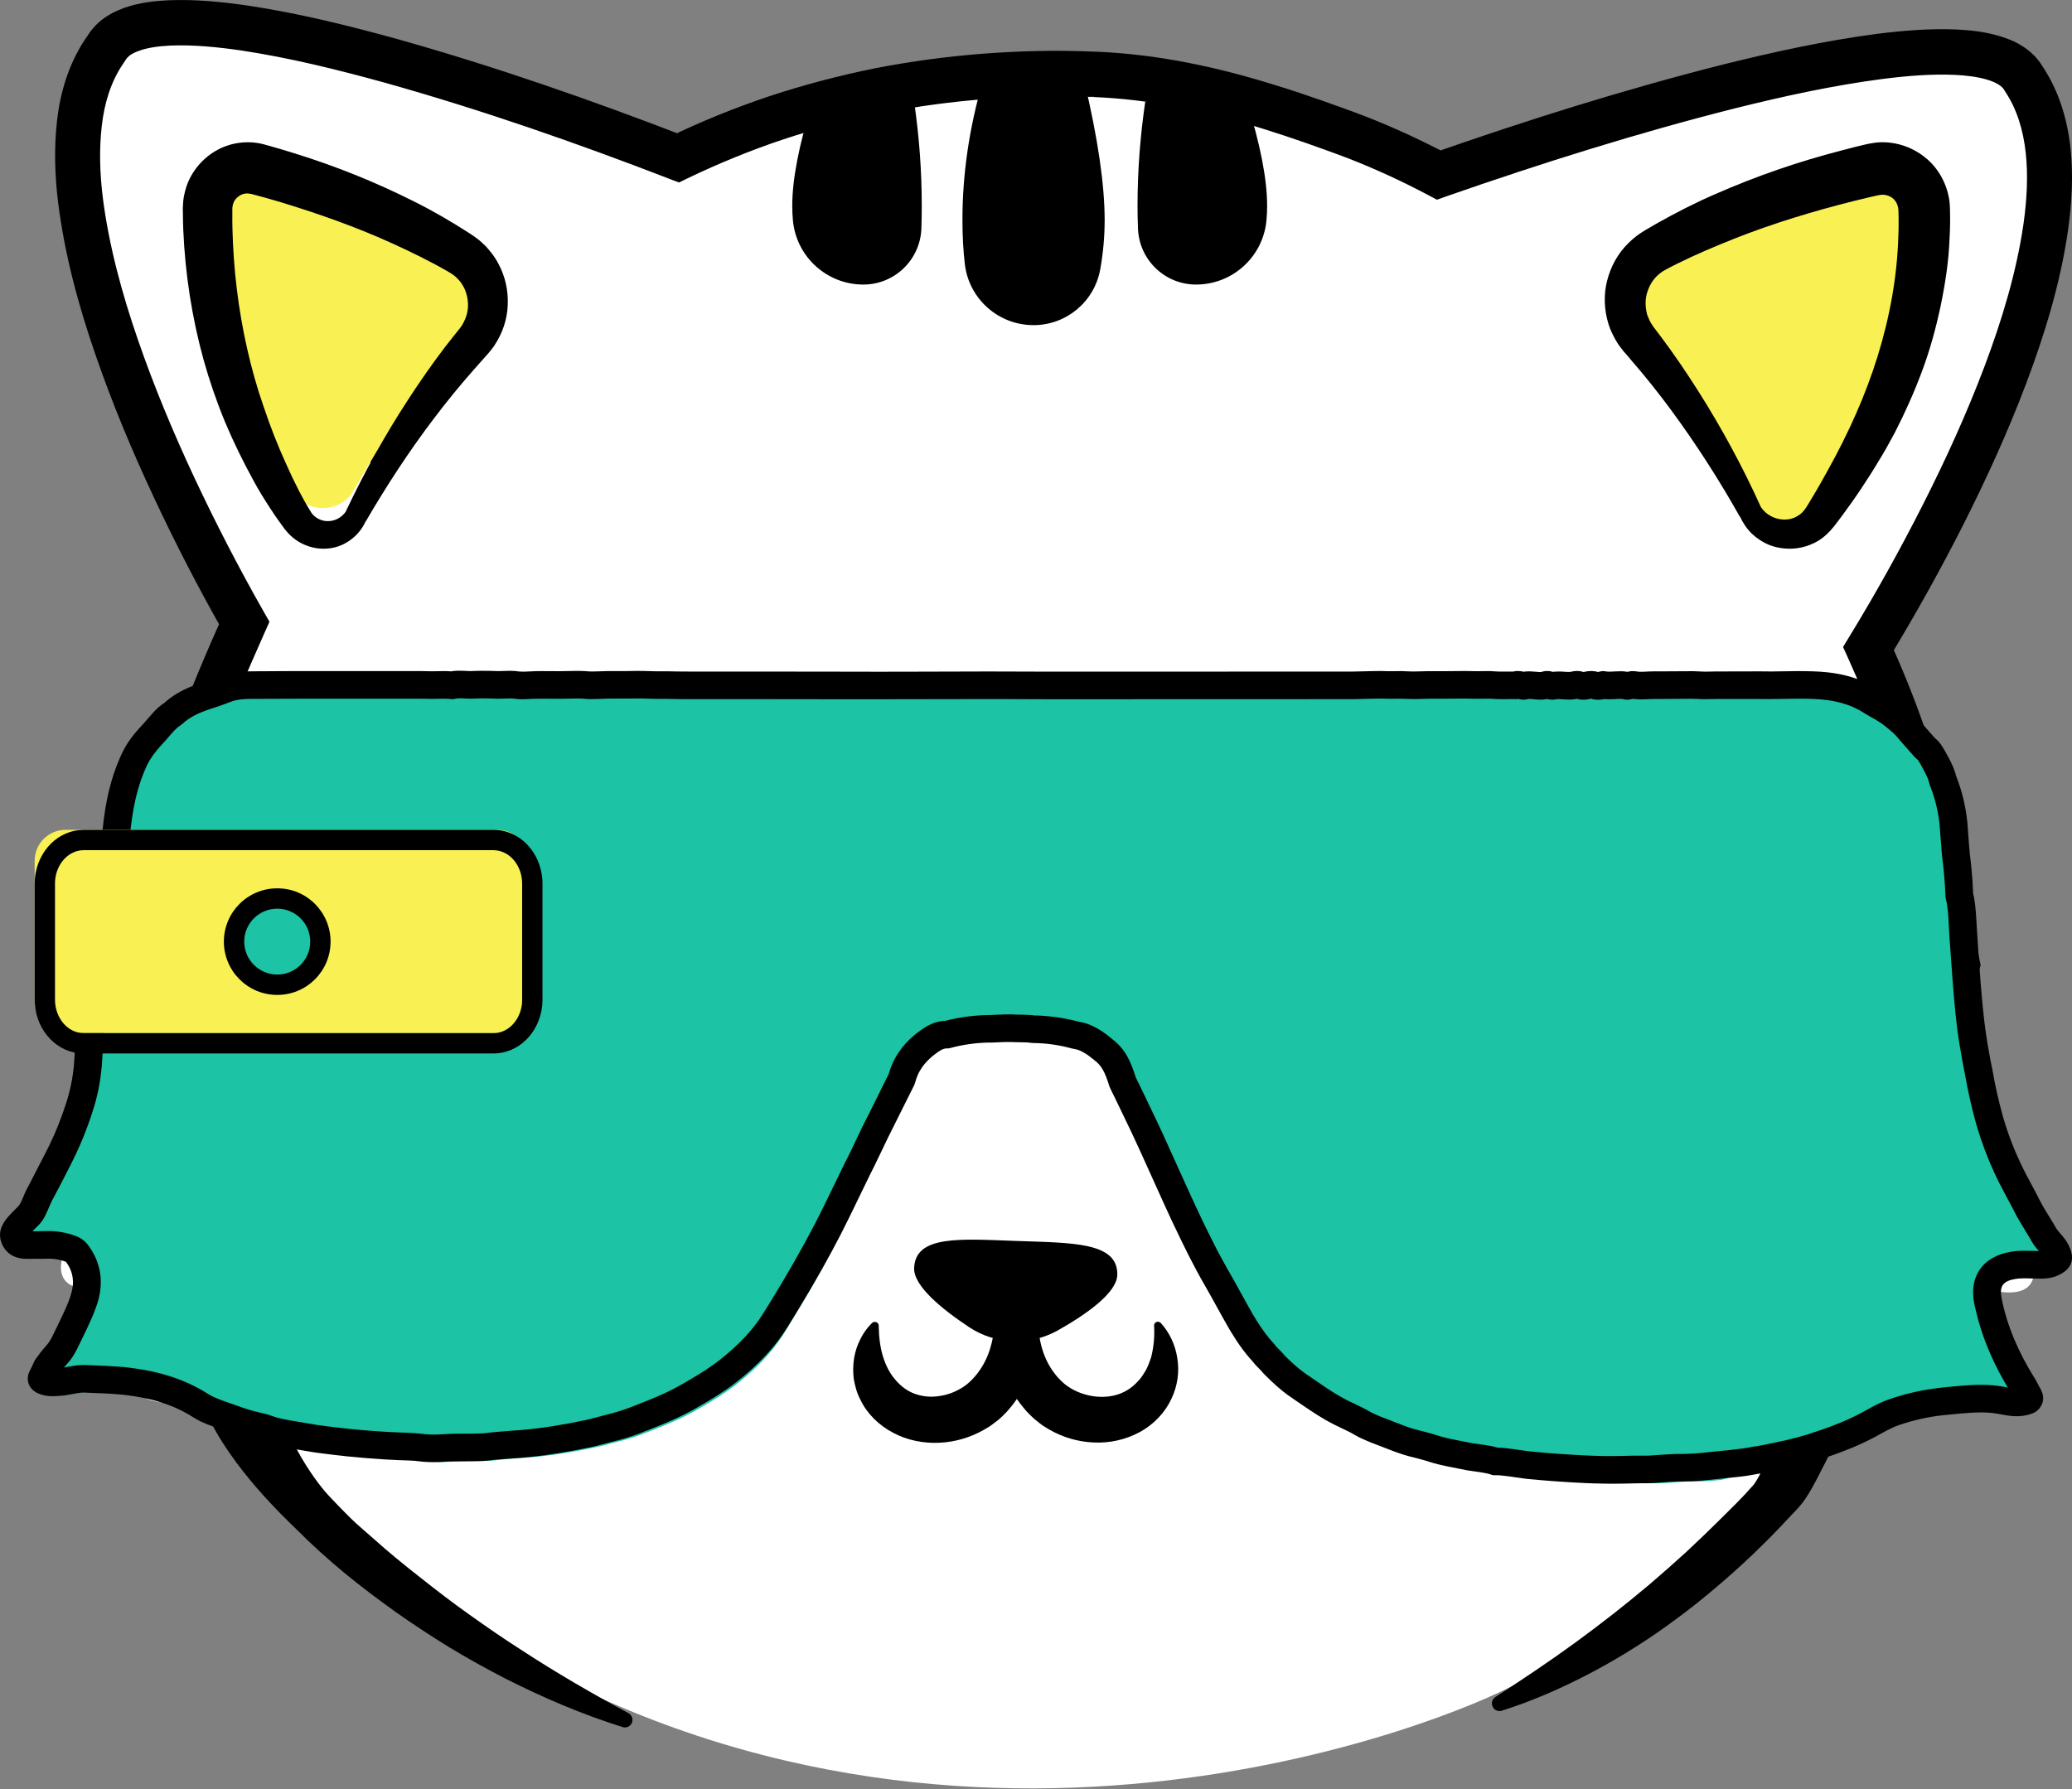 <svg width="22" height="19" viewBox="0 0 22 19" fill="none" xmlns="http://www.w3.org/2000/svg">
<rect x="0" y="0" width="22" height="19" fill="#808080" stroke="none"/>
<path d="M21.114 11.836C21.245 12.573 21.622 13.295 21.595 13.533C21.54 14.016 20.463 13.441 20.463 13.441C20.463 13.441 20.399 13.592 20.614 14.024C20.774 14.345 20.914 14.58 20.848 14.752C20.777 14.935 20.464 14.973 20.099 14.93C19.843 14.9 19.626 14.933 19.343 15.239C19.287 15.298 19.23 15.368 19.169 15.449C19.169 15.45 19.168 15.45 19.167 15.45L19.167 15.45C18.319 16.43 17.287 17.332 15.92 17.972C14.652 18.566 9.065 20.516 4.101 16.659C3.468 16.168 2.901 15.602 2.465 14.908C2.358 14.877 2.253 14.877 2.139 14.889C1.774 14.93 1.461 14.893 1.391 14.708C1.325 14.536 1.444 14.281 1.591 13.951C1.709 13.685 1.756 13.518 1.772 13.444C1.777 13.425 1.761 13.41 1.746 13.417C1.558 13.511 0.697 13.916 0.648 13.486C0.622 13.248 1.003 12.528 1.136 11.791C1.355 10.588 1.527 9.741 1.636 9.23C1.639 9.216 1.642 9.202 1.645 9.188C1.648 9.175 1.651 9.161 1.653 9.149C1.656 9.135 1.66 9.123 1.662 9.11C1.695 8.961 1.732 8.814 1.773 8.667C1.96 7.989 2.228 7.317 2.571 6.556C2.077 5.7 -0.004 1.891 1.132 0.444C1.781 -0.382 6.216 1.268 7.187 1.643C8.249 1.132 9.454 0.819 10.792 0.762C11.063 0.75 11.327 0.75 11.587 0.761C11.593 0.76 11.6 0.76 11.606 0.761C12.477 0.794 13.258 1.018 14.008 1.281C14.097 1.313 14.184 1.344 14.271 1.375C14.627 1.505 14.964 1.657 15.283 1.825C16.266 1.482 20.865 -0.073 21.486 0.773C22.571 2.25 20.386 5.97 19.857 6.827C19.985 7.106 20.098 7.383 20.199 7.662C20.32 7.995 20.419 8.332 20.499 8.682C20.499 8.682 20.5 8.688 20.503 8.7C20.525 8.796 20.632 9.268 20.801 10.14C20.89 10.595 20.995 11.159 21.114 11.836Z" fill="white"/>
<path fill-rule="evenodd" clip-rule="evenodd" d="M10.435 0.863H11.513C11.657 1.47 11.729 1.961 11.729 2.338C11.729 2.514 11.713 2.688 11.682 2.861C11.62 3.204 11.322 3.453 10.974 3.453C10.603 3.453 10.29 3.177 10.245 2.809C10.228 2.667 10.219 2.51 10.219 2.338C10.219 1.848 10.291 1.356 10.435 0.863Z" fill="black"/>
<path fill-rule="evenodd" clip-rule="evenodd" d="M12.16 1.079H13.239C13.382 1.534 13.454 1.903 13.454 2.185C13.454 2.237 13.452 2.289 13.447 2.341C13.411 2.727 13.087 3.022 12.699 3.022C12.368 3.022 12.096 2.76 12.083 2.429C12.08 2.353 12.078 2.271 12.078 2.185C12.078 1.817 12.106 1.449 12.16 1.079Z" fill="black"/>
<path fill-rule="evenodd" clip-rule="evenodd" d="M9.706 1.079H8.627C8.484 1.534 8.412 1.903 8.412 2.185C8.412 2.237 8.414 2.289 8.419 2.341C8.455 2.727 8.779 3.022 9.167 3.022C9.498 3.022 9.77 2.76 9.783 2.429C9.786 2.353 9.787 2.271 9.787 2.185C9.787 1.817 9.76 1.449 9.706 1.079Z" fill="black"/>
<path d="M6.612 18.342C6.182 18.207 5.765 18.029 5.361 17.824C5.16 17.72 4.961 17.61 4.767 17.492C4.574 17.373 4.384 17.249 4.198 17.117C4.014 16.985 3.831 16.848 3.654 16.702C3.477 16.555 3.306 16.401 3.143 16.237C3.052 16.146 2.445 15.586 2.185 14.989C1.944 14.435 1.563 13.186 1.042 11.242L1.438 9.202L1.435 9.219C1.459 9.095 1.491 8.982 1.52 8.863L1.563 8.687L1.612 8.514C1.679 8.284 1.754 8.056 1.836 7.832C1.998 7.383 2.183 6.947 2.375 6.517L2.386 6.736C2.116 6.262 1.866 5.779 1.635 5.285C1.404 4.792 1.193 4.288 1.014 3.768C0.834 3.248 0.688 2.712 0.617 2.151C0.583 1.87 0.572 1.581 0.605 1.287C0.637 0.995 0.724 0.691 0.899 0.424L0.966 0.326C0.981 0.308 1.001 0.285 1.019 0.266C1.038 0.247 1.058 0.23 1.078 0.213C1.159 0.15 1.243 0.111 1.324 0.082C1.486 0.026 1.638 0.011 1.785 0.003C2.078 -0.009 2.356 0.02 2.629 0.059C3.175 0.141 3.701 0.272 4.223 0.416C5.264 0.709 6.279 1.063 7.284 1.451L7.095 1.459C7.444 1.29 7.804 1.144 8.171 1.021C8.539 0.9 8.914 0.801 9.293 0.725C9.672 0.651 10.056 0.6 10.44 0.57C10.825 0.541 11.211 0.531 11.598 0.548L11.557 0.549C11.586 0.546 11.617 0.547 11.645 0.551L11.617 0.548C11.95 0.561 12.281 0.601 12.607 0.665C12.932 0.728 13.251 0.813 13.563 0.911C13.72 0.959 13.874 1.011 14.028 1.065C14.182 1.12 14.331 1.172 14.487 1.232C14.796 1.352 15.096 1.491 15.387 1.645L15.198 1.631C16.222 1.273 17.256 0.947 18.312 0.681C18.841 0.55 19.375 0.433 19.925 0.36C20.201 0.326 20.48 0.301 20.772 0.313C20.919 0.321 21.068 0.335 21.227 0.382C21.307 0.406 21.389 0.436 21.472 0.489C21.513 0.515 21.554 0.546 21.592 0.584C21.612 0.602 21.629 0.625 21.647 0.646C21.657 0.658 21.662 0.666 21.667 0.674L21.683 0.699C21.864 0.967 21.952 1.276 21.984 1.572C22.016 1.871 21.997 2.162 21.958 2.445C21.876 3.011 21.711 3.547 21.516 4.066C21.321 4.584 21.091 5.086 20.844 5.576C20.595 6.067 20.328 6.545 20.042 7.014L20.056 6.787C20.334 7.398 20.564 8.037 20.713 8.699L20.717 8.72L21.03 10.251C20.349 12.33 19.87 13.925 19.595 15.039C19.556 15.194 19.43 15.438 19.293 15.703C19.155 15.968 19.111 15.993 18.991 16.122C18.93 16.186 18.871 16.251 18.808 16.314C18.745 16.376 18.683 16.439 18.619 16.5C18.491 16.622 18.36 16.741 18.224 16.855C18.09 16.97 17.951 17.081 17.808 17.186C17.667 17.291 17.521 17.393 17.372 17.487C17.223 17.582 17.07 17.671 16.914 17.754C16.603 17.919 16.28 18.062 15.945 18.168C15.903 18.181 15.858 18.158 15.845 18.115C15.833 18.08 15.848 18.042 15.877 18.023C16.167 17.834 16.451 17.645 16.725 17.445C16.862 17.345 16.997 17.243 17.13 17.139C17.263 17.034 17.394 16.928 17.523 16.819C17.651 16.709 17.777 16.598 17.902 16.484C18.026 16.369 18.147 16.252 18.267 16.133C18.386 16.013 18.473 15.935 18.619 15.769C18.652 15.732 18.808 15.463 18.899 15.097C18.959 14.853 19.513 13.268 20.562 10.342L20.244 8.786L20.248 8.807C20.107 8.182 19.889 7.576 19.622 6.988L19.569 6.871L19.636 6.761C19.915 6.305 20.176 5.835 20.418 5.357C20.66 4.879 20.882 4.392 21.07 3.894C21.257 3.398 21.411 2.888 21.485 2.378C21.521 2.123 21.535 1.868 21.509 1.625C21.483 1.383 21.414 1.155 21.29 0.972C21.241 0.857 20.993 0.805 20.751 0.795C20.505 0.784 20.244 0.806 19.985 0.839C19.466 0.907 18.945 1.02 18.428 1.149C17.393 1.41 16.367 1.733 15.355 2.086L15.257 2.121L15.165 2.072C14.889 1.926 14.606 1.795 14.316 1.682C14.173 1.627 14.019 1.573 13.871 1.52C13.722 1.468 13.572 1.418 13.422 1.371C13.123 1.277 12.821 1.198 12.517 1.138C12.213 1.079 11.906 1.042 11.599 1.03L11.57 1.027C11.586 1.03 11.603 1.031 11.619 1.027L11.578 1.029C11.212 1.013 10.843 1.023 10.477 1.051C10.11 1.079 9.745 1.128 9.385 1.198C9.025 1.27 8.669 1.364 8.321 1.479C7.973 1.595 7.633 1.734 7.302 1.893L7.209 1.938L7.112 1.901C6.122 1.518 5.114 1.167 4.096 0.881C3.586 0.74 3.073 0.613 2.561 0.536C2.306 0.499 2.049 0.474 1.808 0.484C1.689 0.49 1.571 0.505 1.481 0.538C1.436 0.553 1.398 0.573 1.373 0.592C1.368 0.598 1.362 0.602 1.357 0.607C1.353 0.613 1.35 0.614 1.343 0.623L1.298 0.691C1.176 0.874 1.106 1.102 1.08 1.344C1.052 1.586 1.06 1.84 1.091 2.094C1.155 2.602 1.293 3.112 1.465 3.61C1.637 4.109 1.842 4.599 2.067 5.08C2.293 5.561 2.538 6.035 2.8 6.496L2.861 6.603L2.811 6.715C2.622 7.139 2.441 7.565 2.285 7.997C2.206 8.213 2.135 8.431 2.071 8.65L2.024 8.815L1.983 8.98C1.957 9.089 1.926 9.201 1.904 9.307L1.901 9.324L1.512 11.33C2.333 13.112 2.789 14.224 2.881 14.664C3.02 15.324 3.398 15.787 3.494 15.888C3.791 16.201 3.8 16.193 3.962 16.337C4.123 16.482 4.292 16.62 4.465 16.755C4.636 16.891 4.81 17.024 4.989 17.151C5.167 17.278 5.348 17.403 5.533 17.521C5.901 17.762 6.283 17.983 6.673 18.194C6.712 18.215 6.727 18.264 6.706 18.303C6.688 18.338 6.647 18.353 6.612 18.342Z" fill="black"/>
<path d="M5.054 3.317C4.85 3.469 4.348 4.259 3.964 4.892C3.397 3.999 3.117 2.639 3.07 2.01C3.069 2.003 3.068 1.996 3.068 1.989C3.616 2.159 4.238 2.401 4.371 2.559C4.61 2.842 5.403 3.057 5.054 3.317Z" fill="#FC7E81"/>
<path d="M3.964 4.955L3.936 4.911C3.373 4.023 3.086 2.662 3.037 2.013L3.032 1.943L3.077 1.957C3.595 2.117 4.251 2.365 4.396 2.537C4.477 2.633 4.628 2.723 4.775 2.81C4.985 2.936 5.167 3.044 5.173 3.176C5.176 3.236 5.142 3.292 5.072 3.344C4.917 3.461 4.533 4.017 3.991 4.911L3.964 4.955ZM3.104 2.036C3.158 2.68 3.433 3.966 3.963 4.83C4.346 4.201 4.832 3.442 5.035 3.29C5.085 3.252 5.11 3.215 5.109 3.18C5.104 3.084 4.92 2.974 4.742 2.869C4.591 2.779 4.435 2.686 4.347 2.581C4.224 2.434 3.642 2.204 3.104 2.036Z" fill="#390075"/>
<path d="M3.753 5.212C4.207 4.404 4.682 3.821 5.022 3.456C5.276 3.185 5.208 2.763 4.881 2.575C4.126 2.142 3.286 1.88 2.747 1.742C2.448 1.665 2.155 1.881 2.157 2.175C2.16 2.677 2.236 3.461 2.593 4.285C2.781 4.719 2.967 5.028 3.121 5.242C3.278 5.459 3.622 5.444 3.753 5.212Z" fill="#F9F154"/>
<path d="M3.673 5.429C3.866 5.02 4.086 4.623 4.334 4.243C4.458 4.052 4.588 3.866 4.726 3.684L4.832 3.55C4.848 3.529 4.87 3.504 4.883 3.486C4.893 3.47 4.907 3.456 4.914 3.439C4.951 3.375 4.972 3.302 4.969 3.229C4.967 3.156 4.947 3.084 4.909 3.024C4.892 2.993 4.867 2.968 4.843 2.944C4.829 2.933 4.817 2.921 4.802 2.912C4.785 2.902 4.777 2.895 4.75 2.88C4.566 2.774 4.374 2.681 4.181 2.592C3.792 2.414 3.387 2.271 2.977 2.146C2.875 2.115 2.769 2.086 2.669 2.06C2.627 2.05 2.587 2.053 2.549 2.075C2.513 2.096 2.484 2.13 2.474 2.17C2.472 2.181 2.468 2.191 2.468 2.202L2.467 2.21L2.467 2.214V2.224V2.264C2.466 2.318 2.467 2.371 2.468 2.425C2.478 2.854 2.529 3.283 2.624 3.702C2.671 3.911 2.729 4.118 2.8 4.321C2.868 4.525 2.948 4.729 3.037 4.925C3.081 5.024 3.127 5.121 3.176 5.216C3.201 5.264 3.227 5.311 3.253 5.357L3.293 5.424C3.301 5.438 3.31 5.451 3.32 5.463C3.361 5.509 3.426 5.539 3.495 5.534C3.564 5.53 3.63 5.494 3.674 5.43L3.673 5.429ZM3.88 5.541C3.82 5.674 3.691 5.784 3.542 5.816C3.394 5.849 3.227 5.81 3.105 5.705C3.09 5.692 3.075 5.679 3.061 5.664L3.023 5.619L2.97 5.546C2.936 5.499 2.903 5.451 2.872 5.403C2.808 5.305 2.747 5.207 2.692 5.105C2.581 4.902 2.48 4.697 2.39 4.483C2.301 4.268 2.225 4.047 2.162 3.823C2.038 3.373 1.966 2.909 1.946 2.442C1.944 2.384 1.942 2.325 1.942 2.267L1.941 2.223L1.941 2.212L1.942 2.195L1.944 2.161C1.945 2.116 1.955 2.071 1.966 2.027C2.011 1.85 2.131 1.697 2.284 1.606C2.438 1.513 2.631 1.487 2.802 1.533C2.915 1.564 3.021 1.595 3.129 1.629C3.561 1.763 3.983 1.932 4.391 2.137C4.595 2.238 4.793 2.354 4.986 2.478C5.008 2.491 5.044 2.518 5.073 2.539C5.103 2.562 5.13 2.589 5.158 2.615C5.209 2.672 5.257 2.732 5.292 2.801C5.365 2.935 5.398 3.088 5.391 3.239C5.386 3.391 5.335 3.539 5.253 3.663C5.234 3.695 5.209 3.722 5.186 3.751C5.165 3.776 5.149 3.792 5.13 3.814L5.022 3.936C4.878 4.099 4.741 4.268 4.609 4.442C4.344 4.791 4.103 5.16 3.881 5.542L3.88 5.541Z" fill="black"/>
<path d="M18.516 5.384C18.117 4.6 17.698 4.025 17.393 3.658C17.155 3.372 17.235 2.942 17.56 2.76C18.355 2.315 19.238 2.07 19.76 1.953C20.017 1.895 20.264 2.084 20.273 2.346C20.29 2.878 20.202 3.798 19.59 4.858C19.456 5.09 19.332 5.282 19.224 5.436C19.045 5.692 18.658 5.662 18.516 5.384Z" fill="#F9F154"/>
<path d="M18.473 5.487C18.252 5.094 18.008 4.714 17.742 4.353C17.609 4.173 17.47 3.998 17.324 3.83L17.27 3.766L17.242 3.735L17.207 3.69C17.161 3.631 17.126 3.562 17.096 3.492C17.042 3.349 17.025 3.192 17.051 3.04C17.079 2.889 17.145 2.743 17.249 2.625C17.301 2.568 17.359 2.514 17.425 2.472C17.46 2.448 17.484 2.436 17.509 2.421L17.586 2.376C17.792 2.26 18.002 2.152 18.218 2.059C18.649 1.87 19.093 1.717 19.545 1.6L19.715 1.556C19.777 1.543 19.814 1.528 19.92 1.514C20.105 1.495 20.296 1.555 20.439 1.671C20.584 1.785 20.679 1.963 20.7 2.147C20.702 2.168 20.704 2.195 20.704 2.213L20.705 2.258C20.705 2.289 20.706 2.32 20.706 2.35C20.705 2.411 20.704 2.472 20.7 2.532C20.691 2.775 20.654 3.014 20.605 3.25C20.555 3.485 20.492 3.717 20.408 3.941C20.325 4.165 20.227 4.383 20.119 4.594C20.063 4.699 20.006 4.802 19.943 4.903C19.883 5.005 19.82 5.101 19.755 5.199C19.691 5.296 19.622 5.391 19.553 5.485L19.5 5.555L19.473 5.59L19.434 5.636C19.38 5.694 19.316 5.745 19.242 5.776C19.096 5.842 18.93 5.842 18.789 5.789C18.718 5.76 18.654 5.718 18.6 5.667C18.546 5.614 18.505 5.552 18.475 5.486L18.473 5.487ZM18.691 5.376C18.78 5.522 18.976 5.555 19.092 5.476C19.122 5.459 19.145 5.434 19.166 5.406L19.18 5.385L19.202 5.35L19.245 5.278C19.303 5.183 19.357 5.085 19.411 4.988C19.628 4.596 19.808 4.198 19.937 3.781C20.065 3.366 20.144 2.937 20.156 2.509C20.159 2.456 20.159 2.403 20.159 2.35C20.16 2.323 20.158 2.297 20.158 2.27L20.157 2.23L20.155 2.211C20.148 2.169 20.128 2.13 20.093 2.103C20.058 2.077 20.015 2.065 19.973 2.069C19.966 2.068 19.893 2.084 19.843 2.096L19.682 2.135C19.252 2.243 18.826 2.372 18.416 2.534C18.211 2.616 18.008 2.701 17.811 2.799L17.738 2.836C17.714 2.849 17.686 2.862 17.675 2.87C17.642 2.887 17.615 2.911 17.589 2.935C17.538 2.986 17.503 3.053 17.484 3.125C17.466 3.197 17.47 3.274 17.491 3.347C17.505 3.382 17.519 3.417 17.541 3.449L17.557 3.473L17.584 3.508L17.637 3.578C17.777 3.765 17.908 3.958 18.032 4.154C18.281 4.547 18.502 4.955 18.692 5.375L18.691 5.376Z" fill="black"/>
<path d="M11.863 13.543C11.855 13.733 11.531 13.96 11.235 14.127C10.94 14.294 10.572 14.282 10.289 14.094C10.006 13.906 9.699 13.658 9.706 13.467C9.719 13.114 10.198 13.158 10.794 13.179C11.389 13.2 11.875 13.19 11.863 13.543Z" fill="black"/>
<path d="M12.325 14.05C12.373 14.102 12.409 14.159 12.439 14.221C12.468 14.283 12.489 14.35 12.5 14.421C12.524 14.562 12.505 14.718 12.436 14.859C12.37 15.001 12.249 15.13 12.099 15.21C11.949 15.291 11.777 15.328 11.611 15.319C11.444 15.312 11.283 15.264 11.141 15.182C11.105 15.161 11.07 15.14 11.038 15.114C11.006 15.089 10.974 15.064 10.945 15.034L10.902 14.991C10.889 14.976 10.877 14.962 10.865 14.947C10.84 14.918 10.818 14.888 10.797 14.857C10.712 14.733 10.652 14.598 10.613 14.46C10.592 14.392 10.578 14.322 10.568 14.252C10.563 14.217 10.559 14.182 10.556 14.146C10.555 14.128 10.555 14.109 10.554 14.091C10.553 14.071 10.553 14.056 10.554 14.028L10.564 13.816L10.792 13.814H10.793L11.019 13.812L11.03 14.028C11.032 14.056 11.031 14.071 11.031 14.091C11.031 14.109 11.031 14.128 11.029 14.146C11.027 14.182 11.025 14.217 11.02 14.252C11.011 14.323 10.997 14.393 10.978 14.462C10.94 14.6 10.88 14.737 10.794 14.861C10.773 14.892 10.75 14.923 10.725 14.952C10.713 14.966 10.701 14.981 10.688 14.995L10.644 15.039C10.615 15.068 10.583 15.094 10.549 15.118C10.517 15.144 10.482 15.165 10.446 15.185C10.303 15.266 10.141 15.315 9.974 15.322C9.808 15.33 9.634 15.297 9.483 15.216C9.331 15.137 9.204 15.01 9.136 14.866C9.098 14.796 9.079 14.72 9.065 14.645C9.056 14.569 9.057 14.494 9.069 14.422C9.081 14.35 9.104 14.282 9.136 14.22C9.167 14.157 9.207 14.101 9.259 14.05C9.275 14.035 9.302 14.035 9.318 14.05C9.326 14.058 9.33 14.068 9.33 14.078V14.083C9.332 14.204 9.347 14.319 9.378 14.415C9.409 14.512 9.453 14.593 9.511 14.658C9.567 14.723 9.629 14.769 9.702 14.798C9.775 14.826 9.857 14.839 9.942 14.83C10.026 14.822 10.11 14.797 10.183 14.756C10.258 14.716 10.316 14.664 10.377 14.587C10.434 14.513 10.479 14.428 10.509 14.335C10.524 14.288 10.536 14.24 10.544 14.191C10.548 14.167 10.551 14.142 10.553 14.118L10.555 14.083L10.556 14.056L10.793 14.27H10.791L11.028 14.056L11.028 14.083L11.029 14.118C11.03 14.142 11.033 14.167 11.036 14.191C11.043 14.24 11.054 14.289 11.069 14.336C11.098 14.43 11.143 14.517 11.201 14.591C11.262 14.669 11.323 14.72 11.398 14.76C11.473 14.799 11.557 14.824 11.642 14.832C11.814 14.847 11.969 14.797 12.086 14.665C12.118 14.633 12.141 14.593 12.166 14.553C12.188 14.511 12.206 14.465 12.222 14.415C12.248 14.317 12.261 14.201 12.254 14.083L12.254 14.078C12.252 14.057 12.27 14.038 12.292 14.037C12.305 14.036 12.317 14.042 12.325 14.05Z" fill="black"/>
<path d="M9.015 11.331C8.989 11.331 8.963 11.327 8.937 11.319L8.736 11.257L5.787 10.2C5.654 10.153 5.586 10.01 5.635 9.882C5.684 9.753 5.832 9.688 5.966 9.735L8.91 10.79L9.093 10.846C9.228 10.888 9.303 11.027 9.26 11.158C9.225 11.263 9.124 11.331 9.015 11.331Z" fill="black"/>
<path d="M5.776 11.847C5.847 12.851 6.573 13.523 7.397 13.348C8.221 13.174 8.83 12.218 8.759 11.214C8.754 11.15 8.747 11.087 8.737 11.026L6.353 10.172C5.963 10.583 5.73 11.205 5.776 11.847Z" fill="black"/>
<path d="M7.153 11.328C7.214 11.007 7.102 10.717 6.904 10.679C6.705 10.642 6.495 10.87 6.434 11.191C6.373 11.511 6.484 11.801 6.683 11.839C6.881 11.877 7.092 11.648 7.153 11.328Z" fill="white"/>
<path d="M7.945 12.26C7.965 12.098 7.901 11.957 7.8 11.944C7.7 11.932 7.602 12.052 7.582 12.214C7.561 12.376 7.626 12.517 7.726 12.53C7.826 12.543 7.924 12.422 7.945 12.26Z" fill="white"/>
<path d="M13.198 11.331C13.089 11.331 12.988 11.263 12.953 11.158C12.91 11.027 12.985 10.888 13.12 10.846L13.304 10.79L16.248 9.735C16.381 9.688 16.529 9.753 16.578 9.882C16.628 10.01 16.56 10.153 16.427 10.2L13.466 11.261L13.277 11.319C13.251 11.327 13.224 11.331 13.198 11.331Z" fill="black"/>
<path d="M16.438 11.847C16.366 12.851 15.64 13.523 14.816 13.348C13.993 13.174 13.383 12.218 13.455 11.214C13.459 11.15 13.467 11.087 13.476 11.026L15.861 10.172C16.25 10.583 16.483 11.205 16.438 11.847Z" fill="black"/>
<path d="M15.53 11.836C15.728 11.799 15.84 11.508 15.779 11.188C15.718 10.868 15.507 10.639 15.309 10.677C15.11 10.714 14.999 11.005 15.06 11.325C15.121 11.645 15.331 11.874 15.53 11.836Z" fill="white"/>
<path d="M14.487 12.529C14.587 12.517 14.652 12.375 14.631 12.213C14.61 12.052 14.512 11.931 14.412 11.944C14.312 11.957 14.247 12.098 14.268 12.26C14.289 12.421 14.386 12.542 14.487 12.529Z" fill="white"/>
<path d="M18.767 15.439C18.604 15.471 18.438 15.697 18.273 15.716C18.177 15.727 18.081 15.733 17.984 15.733C17.881 15.733 17.778 15.743 17.674 15.75C17.597 15.755 17.52 15.75 17.443 15.752C17.29 15.758 17.137 15.758 16.984 15.751C16.778 15.742 16.572 15.728 16.366 15.707C16.245 15.695 16.125 15.666 16.001 15.666C15.899 15.632 15.791 15.63 15.687 15.608C15.574 15.583 15.46 15.567 15.349 15.531C15.283 15.51 15.215 15.491 15.147 15.475C15.053 15.452 14.963 15.416 14.875 15.381C14.773 15.34 14.668 15.306 14.571 15.25C14.504 15.211 14.431 15.18 14.36 15.144C14.198 15.061 14.052 14.955 13.904 14.853C13.81 14.788 13.727 14.709 13.646 14.629C13.61 14.584 13.565 14.547 13.53 14.501C13.331 14.282 13.211 14.013 13.065 13.76C12.755 13.222 12.524 12.645 12.261 12.083C12.207 11.966 12.151 11.851 12.096 11.735C12.075 11.69 12.051 11.646 12.03 11.601C11.991 11.472 11.944 11.346 11.832 11.258C11.772 11.208 11.71 11.161 11.637 11.129C11.604 11.113 11.569 11.103 11.533 11.099C11.384 11.057 11.231 11.035 11.077 11.034C11.007 11.022 10.935 11.027 10.864 11.024C10.774 11.019 10.686 11.028 10.597 11.029C10.448 11.032 10.301 11.053 10.157 11.091C10.067 11.091 9.996 11.139 9.93 11.191C9.805 11.288 9.715 11.412 9.675 11.568C9.591 11.742 9.504 11.915 9.417 12.088C9.346 12.231 9.282 12.377 9.208 12.519C9.133 12.676 9.057 12.833 8.981 12.99C8.785 13.392 8.561 13.778 8.326 14.157C8.197 14.366 8.023 14.539 7.829 14.693C7.698 14.797 7.554 14.883 7.41 14.966C7.32 15.017 7.228 15.064 7.133 15.104C7.049 15.141 6.964 15.174 6.88 15.207C6.779 15.248 6.676 15.282 6.57 15.308C6.494 15.326 6.419 15.35 6.341 15.366C6.223 15.391 6.105 15.414 5.986 15.433C5.849 15.455 5.711 15.472 5.574 15.482C5.48 15.488 5.384 15.494 5.292 15.505C5.124 15.526 4.956 15.509 4.788 15.523C4.702 15.529 4.616 15.527 4.531 15.516C4.443 15.505 4.355 15.506 4.268 15.502C4.104 15.494 3.939 15.481 3.776 15.464C3.682 15.454 3.588 15.443 3.494 15.431C3.404 15.419 3.314 15.402 3.225 15.387C3.123 15.37 3.018 15.356 2.918 15.319C2.853 15.295 2.783 15.284 2.716 15.265C2.626 15.24 2.54 15.206 2.452 15.176C2.366 15.146 2.278 15.115 2.202 15.066C1.962 14.913 1.699 14.841 1.42 14.807C1.273 14.79 1.125 14.788 0.978 14.781C0.887 14.776 0.798 14.806 0.707 14.815C0.649 14.82 0.592 14.825 0.535 14.803C0.508 14.793 0.503 14.782 0.517 14.757C0.533 14.726 0.548 14.694 0.563 14.662C0.571 14.646 0.582 14.632 0.594 14.619C0.615 14.584 0.644 14.555 0.669 14.523C0.712 14.476 0.743 14.42 0.77 14.363C0.84 14.215 0.918 14.069 0.965 13.913C1.016 13.749 0.995 13.581 0.886 13.436C0.869 13.413 0.845 13.396 0.819 13.387C0.74 13.358 0.655 13.343 0.571 13.345C0.497 13.347 0.423 13.346 0.349 13.347C0.297 13.347 0.249 13.332 0.226 13.282C0.2 13.228 0.228 13.183 0.263 13.143C0.292 13.108 0.325 13.075 0.357 13.044C0.427 12.976 0.446 12.881 0.49 12.8C0.556 12.676 0.619 12.55 0.684 12.425C0.775 12.246 0.852 12.06 0.912 11.869C0.958 11.726 0.988 11.579 1.001 11.43C1.007 11.365 1.009 11.3 1.013 11.235C1.027 11.025 1.043 10.815 1.064 10.605C1.081 10.427 1.105 10.249 1.123 10.071C1.135 9.95 1.161 9.831 1.176 9.711C1.206 9.474 1.269 9.242 1.291 9.003C1.295 8.996 1.298 8.989 1.3 8.981C1.325 8.69 1.374 8.405 1.5 8.139C1.549 8.034 1.622 7.945 1.7 7.862C1.767 7.791 1.822 7.707 1.908 7.653C2.014 7.554 2.145 7.497 2.281 7.453C2.341 7.434 2.401 7.414 2.459 7.39C2.564 7.347 2.676 7.345 2.786 7.344C3.26 7.341 3.735 7.343 4.21 7.343C4.355 7.343 4.5 7.341 4.645 7.344C4.724 7.347 4.803 7.338 4.881 7.347C4.957 7.33 5.034 7.346 5.111 7.342C5.191 7.338 5.272 7.339 5.351 7.342C5.427 7.345 5.502 7.334 5.577 7.345C5.632 7.353 5.689 7.346 5.744 7.344C5.865 7.341 5.985 7.346 6.105 7.343C6.175 7.342 6.245 7.338 6.315 7.345C6.386 7.351 6.458 7.344 6.53 7.343C6.594 7.341 6.659 7.343 6.724 7.343C6.812 7.342 6.902 7.339 6.99 7.343C7.065 7.346 7.141 7.343 7.216 7.345C7.322 7.348 7.43 7.348 7.537 7.348C7.763 7.348 7.99 7.348 8.217 7.348C8.484 7.348 8.752 7.349 9.019 7.349C9.297 7.349 9.575 7.349 9.852 7.349C10.116 7.349 10.38 7.347 10.644 7.347C10.862 7.347 11.08 7.349 11.298 7.349C11.571 7.349 11.843 7.348 12.116 7.348C12.389 7.348 12.661 7.349 12.934 7.349C13.212 7.349 13.489 7.347 13.767 7.347C13.998 7.347 14.228 7.349 14.458 7.348C14.588 7.347 14.718 7.339 14.847 7.344C14.917 7.346 14.987 7.341 15.057 7.345C15.136 7.349 15.214 7.344 15.293 7.343C15.36 7.343 15.426 7.344 15.492 7.343C15.585 7.342 15.678 7.341 15.77 7.343C15.841 7.345 15.913 7.339 15.985 7.345C16.06 7.351 16.135 7.347 16.21 7.347C16.234 7.34 16.259 7.341 16.282 7.349C16.29 7.353 16.299 7.355 16.308 7.353C16.385 7.33 16.464 7.37 16.541 7.344C16.567 7.335 16.592 7.359 16.618 7.353C16.695 7.335 16.773 7.366 16.85 7.344C16.868 7.34 16.886 7.341 16.902 7.348C16.927 7.357 16.954 7.357 16.98 7.348C17.006 7.34 17.035 7.34 17.062 7.349C17.086 7.356 17.111 7.356 17.135 7.349C17.141 7.347 17.148 7.342 17.155 7.344C17.234 7.36 17.315 7.333 17.394 7.351C17.423 7.358 17.45 7.339 17.477 7.344C17.554 7.357 17.63 7.344 17.707 7.346C17.782 7.347 17.858 7.345 17.933 7.345C18.013 7.346 18.094 7.341 18.174 7.346C18.242 7.351 18.311 7.346 18.379 7.346C18.532 7.347 18.684 7.344 18.837 7.346C18.977 7.348 19.117 7.343 19.258 7.343C19.439 7.343 19.619 7.354 19.792 7.413C19.861 7.436 19.926 7.467 19.988 7.505C20.066 7.555 20.15 7.594 20.225 7.652C20.291 7.702 20.355 7.754 20.408 7.818C20.465 7.888 20.526 7.954 20.585 8.021C20.626 8.051 20.649 8.096 20.672 8.139C20.712 8.211 20.753 8.283 20.771 8.365C20.832 8.516 20.87 8.676 20.886 8.838C20.897 8.969 20.902 9.101 20.919 9.231C20.934 9.356 20.942 9.481 20.948 9.607C20.95 9.618 20.952 9.628 20.956 9.638C20.981 9.77 20.98 9.904 20.99 10.037C21.003 10.219 21.014 10.402 21.029 10.584C21.048 10.798 21.067 11.013 21.104 11.226C21.119 11.315 21.135 11.405 21.154 11.494C21.184 11.671 21.224 11.846 21.272 12.018C21.33 12.218 21.405 12.412 21.497 12.598C21.552 12.71 21.614 12.818 21.67 12.93C21.722 13.034 21.788 13.13 21.845 13.231C21.885 13.304 21.882 13.292 21.914 13.37C21.936 13.423 21.892 13.5 21.845 13.526C21.805 13.551 21.803 13.51 21.755 13.51C21.652 13.511 21.537 13.508 21.434 13.526C21.221 13.564 21.111 13.612 21.154 13.827C21.219 14.154 21.236 14.361 21.412 14.643C21.432 14.674 21.446 14.709 21.465 14.74C21.489 14.782 21.471 14.794 21.434 14.805C21.36 14.827 21.286 14.816 21.215 14.802C20.988 14.757 20.979 14.785 20.754 14.809C20.586 14.827 20.421 14.864 20.261 14.919C20.157 14.954 20.064 15.01 19.968 15.063C19.875 15.112 19.779 15.155 19.681 15.193C19.581 15.233 19.478 15.269 19.375 15.302C19.263 15.336 19.149 15.365 19.034 15.388C18.946 15.406 18.858 15.427 18.767 15.439Z" fill="#1CC3A5"/>
<path d="M4.805 7.127L4.79 7.13L4.761 7.128L4.722 7.127L4.585 7.129L4.482 7.127C4.468 7.127 4.453 7.127 4.438 7.127L4.174 7.127L3.069 7.127L2.709 7.129L2.633 7.13C2.516 7.133 2.438 7.144 2.354 7.175L2.329 7.185C2.313 7.191 2.298 7.197 2.281 7.204L2.227 7.222L2.162 7.244L2.114 7.259C1.974 7.308 1.862 7.365 1.766 7.446L1.745 7.464L1.757 7.457C1.697 7.494 1.658 7.53 1.597 7.601L1.537 7.67L1.521 7.688C1.417 7.797 1.346 7.892 1.295 8L1.272 8.051C1.174 8.275 1.119 8.516 1.089 8.814L1.084 8.864L1.077 8.879L1.072 8.927L1.067 8.969L1.058 9.036L1.046 9.111L0.985 9.44L0.972 9.513L0.963 9.579L0.954 9.647L0.925 9.823L0.914 9.897L0.909 9.94L0.888 10.133L0.852 10.45L0.841 10.565L0.827 10.714C0.825 10.74 0.823 10.765 0.821 10.791L0.803 11.035L0.786 11.298C0.786 11.303 0.786 11.307 0.785 11.311C0.773 11.447 0.745 11.582 0.703 11.713C0.654 11.866 0.596 12.014 0.527 12.157L0.478 12.254L0.322 12.557L0.286 12.625L0.272 12.652L0.24 12.728L0.225 12.761C0.214 12.785 0.205 12.799 0.194 12.81L0.188 12.817C0.148 12.856 0.115 12.89 0.084 12.925C0.006 13.016 -0.027 13.11 0.026 13.222C0.076 13.325 0.172 13.37 0.284 13.369L0.489 13.368C0.495 13.367 0.501 13.367 0.507 13.367C0.559 13.366 0.611 13.373 0.661 13.387L0.7 13.4L0.699 13.398C0.775 13.5 0.794 13.616 0.755 13.741L0.743 13.78L0.729 13.819L0.713 13.859L0.694 13.903L0.671 13.953L0.629 14.041L0.568 14.167C0.546 14.214 0.526 14.247 0.505 14.274L0.449 14.34C0.436 14.356 0.425 14.369 0.416 14.382L0.407 14.397L0.42 14.382C0.399 14.404 0.381 14.428 0.366 14.454L0.334 14.522L0.32 14.55C0.263 14.654 0.307 14.761 0.415 14.802C0.482 14.827 0.536 14.832 0.62 14.825L0.667 14.821L0.696 14.818L0.747 14.809L0.808 14.798L0.846 14.792C0.863 14.79 0.876 14.789 0.889 14.789L1.147 14.8L1.206 14.804L1.258 14.808L1.308 14.812C1.316 14.813 1.324 14.814 1.332 14.815C1.597 14.847 1.815 14.911 2.005 15.023L2.049 15.05C2.11 15.089 2.167 15.115 2.257 15.147L2.487 15.228L2.547 15.248L2.6 15.264L2.642 15.275L2.724 15.294L2.755 15.303L2.78 15.31L2.791 15.314C2.854 15.337 2.915 15.352 2.997 15.367L3.324 15.422L3.379 15.43L3.548 15.451L3.638 15.461C3.653 15.463 3.667 15.465 3.681 15.466C3.82 15.48 3.953 15.491 4.083 15.499L4.221 15.506L4.352 15.511L4.406 15.514L4.431 15.517C4.506 15.527 4.582 15.53 4.659 15.527L4.767 15.521L4.823 15.52L5.031 15.518L5.086 15.517L5.135 15.515C5.142 15.514 5.15 15.514 5.157 15.513L5.202 15.509L5.251 15.503L5.306 15.498L5.498 15.484C5.634 15.474 5.774 15.458 5.921 15.434C6.036 15.416 6.154 15.394 6.284 15.367L6.333 15.355L6.486 15.315L6.515 15.308C6.605 15.286 6.694 15.259 6.78 15.227L6.991 15.144L7.1 15.098C7.199 15.056 7.296 15.008 7.391 14.954L7.477 14.904L7.554 14.858C7.578 14.843 7.601 14.829 7.623 14.815L7.685 14.774C7.716 14.754 7.744 14.734 7.772 14.713L7.827 14.671C8.052 14.493 8.227 14.309 8.356 14.102L8.461 13.931C8.478 13.903 8.495 13.875 8.511 13.848L8.608 13.686C8.763 13.421 8.896 13.177 9.015 12.933L9.242 12.466L9.286 12.378L9.33 12.287L9.424 12.091L9.684 11.57L9.707 11.524L9.717 11.496C9.747 11.379 9.814 11.282 9.918 11.202C9.984 11.151 10.019 11.134 10.054 11.134L10.074 11.134L10.093 11.129C10.224 11.094 10.359 11.075 10.495 11.072L10.534 11.072L10.651 11.067L10.706 11.066L10.736 11.066L10.777 11.068L10.849 11.069C10.895 11.069 10.922 11.071 10.947 11.075L10.969 11.077C11.11 11.078 11.249 11.098 11.385 11.136L11.407 11.14C11.427 11.143 11.447 11.149 11.466 11.157C11.51 11.177 11.551 11.203 11.601 11.244L11.627 11.265C11.697 11.319 11.734 11.389 11.779 11.536L11.786 11.553L11.805 11.593L11.847 11.678L12.017 12.032L12.113 12.24L12.354 12.773L12.437 12.954L12.515 13.117L12.564 13.218L12.611 13.313L12.658 13.404L12.704 13.492L12.751 13.578C12.759 13.592 12.767 13.606 12.775 13.62L12.851 13.754L12.977 13.982L13.024 14.065L13.066 14.138C13.073 14.149 13.08 14.161 13.087 14.171L13.126 14.233L13.164 14.289C13.208 14.352 13.253 14.407 13.305 14.464C13.309 14.47 13.314 14.476 13.319 14.482L13.34 14.505L13.397 14.564L13.413 14.583L13.425 14.596C13.524 14.694 13.595 14.758 13.673 14.815L13.802 14.904L13.901 14.971L13.984 15.025L14.033 15.055L14.08 15.083L14.126 15.108L14.174 15.133L14.329 15.208L14.366 15.228L14.377 15.235C14.415 15.257 14.45 15.275 14.494 15.293L14.55 15.317L14.786 15.408L14.844 15.429C14.889 15.445 14.927 15.457 14.966 15.467L14.991 15.473C15.043 15.486 15.092 15.499 15.137 15.512L15.224 15.539L15.266 15.55L15.313 15.561L15.368 15.573L15.563 15.612L15.598 15.618L15.718 15.635L15.758 15.642L15.789 15.648L15.817 15.655L15.852 15.667L15.892 15.667L15.925 15.668C15.931 15.669 15.937 15.669 15.943 15.67L15.981 15.674L16.028 15.68L16.168 15.7L16.225 15.707C16.422 15.726 16.627 15.741 16.849 15.751C16.968 15.756 17.091 15.758 17.22 15.755L17.355 15.752L17.487 15.752L17.521 15.751L17.575 15.748L17.726 15.737L17.74 15.737C17.781 15.734 17.817 15.733 17.851 15.733C17.928 15.733 18.005 15.73 18.081 15.723L18.431 15.687L18.495 15.68L18.553 15.672L18.607 15.663L18.661 15.653L18.697 15.648L18.757 15.638L18.929 15.602C19.046 15.579 19.165 15.549 19.281 15.513C19.401 15.475 19.502 15.44 19.598 15.402C19.699 15.363 19.8 15.317 19.898 15.266L20.009 15.205L20.055 15.181C20.063 15.177 20.07 15.174 20.076 15.171L20.114 15.153C20.12 15.151 20.126 15.148 20.132 15.146L20.167 15.133C20.317 15.082 20.471 15.047 20.627 15.03L20.761 15.017L20.844 15.009C20.883 15.006 20.919 15.004 20.952 15.002L21.015 15C21.085 14.999 21.144 15.003 21.204 15.013L21.256 15.022C21.37 15.045 21.453 15.048 21.545 15.022C21.599 15.006 21.635 14.988 21.666 14.94C21.705 14.879 21.7 14.818 21.671 14.76L21.649 14.72L21.641 14.704C21.634 14.69 21.629 14.68 21.623 14.67L21.607 14.643C21.43 14.36 21.311 14.081 21.253 13.791C21.227 13.66 21.265 13.606 21.396 13.583L21.426 13.579C21.431 13.578 21.436 13.578 21.441 13.578L21.476 13.576L21.518 13.576L21.638 13.579L21.682 13.579C21.76 13.578 21.826 13.563 21.889 13.525C21.997 13.464 22.027 13.369 21.976 13.25C21.957 13.204 21.936 13.171 21.895 13.122L21.863 13.085L21.846 13.064L21.835 13.049L21.827 13.036L21.792 12.976L21.71 12.842L21.68 12.79L21.656 12.744L21.621 12.676L21.507 12.461L21.484 12.416C21.396 12.239 21.324 12.055 21.269 11.866C21.223 11.701 21.184 11.532 21.155 11.362L21.136 11.268L21.105 11.096C21.102 11.074 21.098 11.053 21.095 11.031L21.085 10.967L21.076 10.9L21.067 10.829L21.05 10.669L21.029 10.429L21.007 10.125L20.991 9.88L20.983 9.742L20.978 9.678C20.977 9.658 20.975 9.639 20.973 9.622L20.966 9.571L20.958 9.521L20.951 9.497C20.947 9.391 20.94 9.292 20.93 9.197L20.915 9.068L20.907 8.977L20.892 8.775L20.89 8.743L20.882 8.677C20.865 8.546 20.834 8.417 20.789 8.293L20.77 8.243L20.761 8.209C20.75 8.173 20.736 8.139 20.716 8.097L20.688 8.043L20.65 7.974L20.636 7.95C20.609 7.904 20.584 7.871 20.549 7.842L20.545 7.839L20.414 7.691L20.381 7.652C20.326 7.586 20.267 7.534 20.174 7.463C20.163 7.455 20.152 7.447 20.141 7.439L20.106 7.416L20.065 7.391L19.949 7.324L19.927 7.311C19.855 7.266 19.779 7.231 19.7 7.204C19.545 7.151 19.386 7.13 19.178 7.128L19.095 7.127L18.806 7.131L18.703 7.13L18.619 7.13L18.209 7.131L18.105 7.133L18.077 7.132L18.027 7.13L17.978 7.128L17.606 7.13L17.553 7.13L17.508 7.131L17.447 7.134L17.416 7.134L17.393 7.133L17.359 7.128L17.347 7.128L17.328 7.127C17.316 7.128 17.306 7.129 17.294 7.132L17.277 7.135L17.261 7.132C17.23 7.128 17.201 7.128 17.16 7.13L17.094 7.133C17.09 7.133 17.086 7.133 17.082 7.133L17.063 7.132L17.036 7.128C17.016 7.126 16.998 7.128 16.98 7.133L16.968 7.137L16.955 7.133C16.914 7.124 16.872 7.124 16.831 7.133L16.814 7.137L16.825 7.141C16.784 7.124 16.733 7.121 16.686 7.133C16.677 7.135 16.668 7.136 16.654 7.136L16.611 7.134L16.583 7.132C16.549 7.131 16.523 7.131 16.497 7.134L16.487 7.135L16.471 7.131C16.467 7.13 16.462 7.129 16.457 7.128C16.433 7.125 16.409 7.125 16.384 7.131L16.366 7.136C16.364 7.136 16.362 7.137 16.359 7.137L16.347 7.137L16.283 7.132C16.249 7.129 16.223 7.129 16.198 7.131L16.179 7.134L16.161 7.13C16.137 7.126 16.112 7.125 16.088 7.128L16.067 7.132L15.947 7.132L15.914 7.132L15.837 7.128C15.832 7.127 15.826 7.127 15.82 7.127L15.782 7.127L15.695 7.128L15.65 7.128L15.618 7.127L15.551 7.126L15.342 7.128L15.157 7.128L15.023 7.131L14.989 7.131L14.904 7.128C14.897 7.128 14.89 7.128 14.882 7.127L14.783 7.128L14.732 7.128C14.711 7.127 14.691 7.127 14.67 7.126L14.586 7.127L14.357 7.132L11.191 7.133L10.491 7.131L9.75 7.133C9.474 7.134 9.197 7.134 8.92 7.133L8.121 7.132L7.335 7.132L7.191 7.131L7.083 7.129L6.957 7.129L6.851 7.126L6.761 7.125L6.632 7.127L6.45 7.127L6.307 7.131L6.264 7.131L6.207 7.127L6.157 7.125L6.12 7.125L5.947 7.128L5.746 7.127L5.683 7.128L5.564 7.133C5.547 7.133 5.534 7.133 5.523 7.132L5.512 7.131C5.479 7.126 5.448 7.124 5.411 7.124L5.302 7.127L5.272 7.127L5.224 7.125L5.137 7.124C5.096 7.124 5.057 7.124 5.019 7.126L4.989 7.127L4.899 7.123C4.862 7.122 4.834 7.123 4.805 7.127ZM4.896 7.416L4.959 7.419C4.978 7.42 4.995 7.42 5.011 7.42L5.034 7.419C5.078 7.417 5.124 7.416 5.176 7.417L5.275 7.42L5.303 7.42L5.39 7.418C5.418 7.417 5.439 7.417 5.457 7.419L5.47 7.421C5.491 7.424 5.513 7.425 5.536 7.426L5.582 7.425L5.662 7.421L5.689 7.421L5.747 7.42L5.949 7.421L6.135 7.418L6.177 7.419L6.249 7.424C6.255 7.424 6.261 7.424 6.267 7.424L6.306 7.424L6.353 7.423L6.455 7.419L6.761 7.418L6.819 7.418L6.893 7.42L6.923 7.421L6.966 7.422L7.08 7.422L7.254 7.425L7.333 7.425L8.121 7.425L8.92 7.426L9.335 7.426L10.539 7.424L11.19 7.426L14.365 7.425L14.421 7.424L14.567 7.42L14.626 7.419L14.666 7.419L14.75 7.421L14.872 7.42L14.902 7.421L14.964 7.423L15.023 7.424L15.19 7.42L15.344 7.42L15.514 7.419L15.582 7.419L15.677 7.421L15.796 7.42L15.824 7.42L15.89 7.424L15.934 7.425L16.084 7.424L16.107 7.425L16.117 7.421L16.126 7.424C16.152 7.431 16.18 7.433 16.207 7.428L16.228 7.423L16.238 7.423L16.254 7.423L16.311 7.428C16.354 7.432 16.386 7.431 16.42 7.424L16.426 7.423L16.439 7.426L16.445 7.427C16.464 7.431 16.483 7.432 16.503 7.43L16.524 7.426C16.527 7.425 16.53 7.425 16.535 7.425L16.551 7.424L16.618 7.428C16.662 7.431 16.692 7.43 16.724 7.425L16.741 7.421L16.745 7.422C16.789 7.434 16.833 7.434 16.875 7.424L16.891 7.419L16.914 7.426C16.95 7.433 16.987 7.433 17.023 7.426L17.033 7.423L17.041 7.424C17.065 7.427 17.089 7.427 17.12 7.425L17.169 7.423L17.197 7.422L17.216 7.422C17.219 7.423 17.221 7.423 17.224 7.423L17.254 7.429C17.276 7.432 17.295 7.431 17.318 7.426L17.339 7.422L17.361 7.424C17.387 7.427 17.412 7.428 17.445 7.427L17.555 7.423L17.636 7.423L17.934 7.421L17.971 7.421L18.012 7.422L18.066 7.425C18.071 7.425 18.077 7.425 18.083 7.425L18.123 7.425L18.23 7.423L18.618 7.423L18.781 7.424L19.096 7.42L19.121 7.42C19.327 7.42 19.472 7.436 19.605 7.482C19.664 7.501 19.718 7.527 19.77 7.558L19.815 7.586L19.911 7.641L19.944 7.661L19.971 7.678L19.995 7.696L20.046 7.736C20.085 7.767 20.114 7.794 20.138 7.821L20.201 7.895L20.332 8.042L20.356 8.064C20.361 8.068 20.367 8.074 20.375 8.088L20.391 8.114L20.426 8.179L20.449 8.223C20.468 8.262 20.478 8.288 20.484 8.317L20.491 8.34C20.546 8.477 20.581 8.622 20.595 8.769L20.617 9.054L20.621 9.099L20.629 9.162C20.642 9.271 20.651 9.384 20.657 9.524L20.66 9.543C20.662 9.555 20.664 9.565 20.666 9.574L20.669 9.583L20.674 9.611L20.681 9.67L20.687 9.74L20.699 9.954L20.732 10.409L20.748 10.604L20.761 10.744L20.77 10.826L20.783 10.939L20.793 11.009L20.809 11.112L20.838 11.277L20.86 11.39C20.861 11.399 20.863 11.408 20.865 11.417C20.895 11.591 20.936 11.77 20.985 11.946C21.037 12.123 21.102 12.296 21.179 12.463L21.227 12.562L21.298 12.697L21.378 12.847L21.401 12.893L21.42 12.928L21.442 12.966L21.546 13.139L21.578 13.194C21.589 13.213 21.601 13.229 21.616 13.248L21.648 13.286L21.515 13.283C21.446 13.282 21.399 13.285 21.345 13.295C21.051 13.346 20.904 13.556 20.963 13.848L20.979 13.918C21.038 14.173 21.138 14.42 21.277 14.665L21.318 14.735L21.314 14.735C21.172 14.706 21.054 14.701 20.874 14.713L20.787 14.72L20.689 14.729L20.596 14.739C20.417 14.759 20.241 14.798 20.072 14.856C20.031 14.87 19.995 14.884 19.954 14.903L19.902 14.929C19.893 14.934 19.884 14.939 19.874 14.944L19.757 15.008C19.672 15.053 19.582 15.094 19.49 15.129C19.399 15.165 19.305 15.198 19.192 15.234C19.114 15.258 19.033 15.279 18.951 15.298L18.725 15.345L18.665 15.357C18.659 15.358 18.653 15.358 18.647 15.36L18.613 15.364L18.556 15.375L18.5 15.383L18.438 15.391L18.368 15.399L18.123 15.424C18.032 15.435 17.942 15.44 17.851 15.441C17.825 15.44 17.798 15.441 17.769 15.442L17.662 15.448L17.533 15.457L17.501 15.459L17.337 15.459L17.308 15.46C17.151 15.465 17.003 15.465 16.863 15.458C16.646 15.448 16.446 15.434 16.255 15.415L16.206 15.409L16.064 15.389L16.009 15.382C15.993 15.38 15.978 15.379 15.963 15.377L15.92 15.375L15.9 15.374L15.882 15.369L15.847 15.36L15.808 15.353L15.762 15.345L15.646 15.329L15.606 15.322L15.406 15.282L15.362 15.272L15.324 15.262L15.289 15.253L15.272 15.247C15.223 15.232 15.172 15.217 15.117 15.203L15.061 15.189C15.035 15.182 15.01 15.175 14.983 15.167L14.939 15.152L14.888 15.133L14.665 15.047L14.617 15.027L14.578 15.009L14.543 14.991L14.497 14.965L14.466 14.949L14.408 14.921L14.32 14.879L14.267 14.851L14.226 14.828L14.183 14.803L14.138 14.775L14.089 14.743L14.002 14.684L13.87 14.594L13.847 14.577C13.799 14.543 13.753 14.503 13.695 14.449L13.639 14.395L13.623 14.375C13.619 14.371 13.615 14.366 13.61 14.361L13.558 14.308L13.538 14.285C13.536 14.283 13.534 14.28 13.533 14.278C13.46 14.198 13.405 14.125 13.341 14.022L13.301 13.956L13.258 13.88L13.109 13.611L13.033 13.477C13.025 13.464 13.017 13.45 13.01 13.436L12.964 13.353L12.919 13.268L12.874 13.179L12.804 13.038L12.755 12.937L12.704 12.828L12.65 12.712L12.563 12.521L12.361 12.074L12.284 11.908L12.102 11.529L12.058 11.44L12.062 11.45C12.004 11.264 11.947 11.151 11.838 11.058L11.813 11.038C11.737 10.973 11.668 10.926 11.589 10.891L11.562 10.879C11.534 10.868 11.504 10.86 11.473 10.854L11.455 10.851L11.396 10.836C11.28 10.809 11.162 10.792 11.044 10.786L10.983 10.784L10.994 10.786C10.96 10.78 10.928 10.778 10.886 10.777L10.787 10.775L10.746 10.773L10.709 10.773L10.668 10.773L10.525 10.779L10.491 10.78L10.422 10.782C10.307 10.788 10.194 10.804 10.082 10.83L10.034 10.842L10.055 10.841C9.936 10.841 9.851 10.883 9.737 10.97L9.705 10.996C9.578 11.103 9.489 11.233 9.442 11.386L9.435 11.408L9.275 11.731L9.15 11.98L9.041 12.209L9.004 12.285L8.978 12.335L8.749 12.806C8.622 13.066 8.478 13.328 8.305 13.619L8.208 13.78C8.174 13.835 8.14 13.891 8.104 13.948C7.995 14.124 7.844 14.283 7.643 14.442C7.611 14.467 7.578 14.491 7.543 14.515L7.489 14.552C7.479 14.558 7.469 14.565 7.459 14.571L7.396 14.61L7.324 14.653L7.243 14.7C7.159 14.748 7.072 14.791 6.982 14.83L6.878 14.873L6.769 14.916L6.735 14.93C6.64 14.968 6.543 14.999 6.445 15.023L6.395 15.036L6.279 15.067L6.235 15.077L6.222 15.08C6.097 15.107 5.984 15.128 5.875 15.145C5.763 15.163 5.657 15.176 5.554 15.185L5.31 15.204L5.247 15.209L5.152 15.22L5.113 15.223L5.071 15.224L4.994 15.226L4.839 15.226L4.772 15.228L4.713 15.231C4.707 15.231 4.7 15.232 4.693 15.232C4.618 15.238 4.542 15.236 4.467 15.226C4.446 15.224 4.425 15.222 4.403 15.22L4.327 15.216L4.194 15.211C4.039 15.204 3.879 15.192 3.711 15.175L3.582 15.16L3.487 15.149L3.413 15.139L3.368 15.133L3.088 15.086C3.067 15.082 3.047 15.079 3.029 15.075L2.978 15.064C2.954 15.059 2.933 15.053 2.913 15.046L2.876 15.033L2.841 15.022L2.802 15.012L2.691 14.985L2.65 14.973L2.618 14.963L2.581 14.951L2.365 14.875C2.356 14.871 2.347 14.868 2.339 14.865L2.294 14.847C2.267 14.836 2.244 14.825 2.224 14.812L2.208 14.803C1.966 14.649 1.694 14.563 1.367 14.524L1.313 14.518L1.228 14.512L1.13 14.506L0.916 14.497C0.867 14.495 0.824 14.498 0.763 14.508L0.679 14.523L0.717 14.479C0.754 14.44 0.786 14.39 0.819 14.325L0.913 14.131L0.955 14.041L0.978 13.989C0.982 13.981 0.985 13.973 0.988 13.965L1.006 13.919L1.023 13.873L1.038 13.827C1.103 13.614 1.07 13.401 0.935 13.223C0.901 13.177 0.853 13.143 0.798 13.124C0.706 13.09 0.604 13.072 0.501 13.074L0.404 13.076L0.345 13.076L0.377 13.043C0.382 13.038 0.388 13.033 0.394 13.027C0.446 12.977 0.473 12.932 0.509 12.848L0.535 12.787L0.545 12.766L0.553 12.749L0.65 12.566L0.747 12.376C0.842 12.191 0.921 11.999 0.984 11.802C1.033 11.652 1.065 11.495 1.079 11.336L1.084 11.277L1.092 11.14L1.103 10.973L1.115 10.815C1.117 10.79 1.119 10.764 1.122 10.739L1.135 10.592L1.148 10.459L1.204 9.954L1.213 9.891L1.243 9.707L1.261 9.577L1.276 9.488L1.327 9.213L1.339 9.146L1.349 9.088L1.357 9.034L1.363 8.983L1.366 8.954L1.372 8.934L1.377 8.909C1.404 8.587 1.459 8.343 1.562 8.124C1.594 8.059 1.639 7.995 1.706 7.921L1.757 7.865L1.816 7.797L1.846 7.763C1.873 7.735 1.892 7.719 1.914 7.705L1.936 7.688C2.013 7.617 2.11 7.568 2.252 7.523L2.289 7.511L2.355 7.488C2.386 7.478 2.413 7.467 2.441 7.456C2.49 7.436 2.539 7.427 2.619 7.423L2.678 7.422L3.291 7.42L4.435 7.42L4.519 7.421L4.583 7.422L4.639 7.421L4.715 7.42L4.745 7.421L4.769 7.422L4.806 7.426L4.831 7.421L4.848 7.418C4.851 7.417 4.854 7.417 4.858 7.417L4.882 7.416C4.886 7.416 4.891 7.416 4.896 7.416Z" fill="black"/>
<path fill-rule="evenodd" clip-rule="evenodd" d="M5.282 8.813C5.463 8.813 5.609 8.96 5.609 9.141V10.644C5.609 10.825 5.463 10.972 5.282 10.972H0.695C0.515 10.972 0.368 10.825 0.368 10.644V9.141C0.368 8.96 0.515 8.813 0.695 8.813H5.282ZM2.956 9.569C2.718 9.569 2.525 9.762 2.525 10.001C2.525 10.239 2.718 10.432 2.956 10.432C3.194 10.432 3.388 10.239 3.388 10.001C3.388 9.762 3.194 9.569 2.956 9.569Z" fill="#F9F154"/>
<path d="M5.241 8.813C5.519 8.813 5.742 9.052 5.759 9.348L5.76 9.385V10.616C5.76 10.916 5.549 11.167 5.275 11.186L5.241 11.188H0.888C0.609 11.188 0.386 10.949 0.369 10.653L0.368 10.616V9.385C0.368 9.085 0.58 8.834 0.853 8.815L0.888 8.813H5.241ZM5.241 9.029H0.888C0.732 9.029 0.599 9.169 0.585 9.352L0.584 9.385V10.616C0.584 10.804 0.708 10.954 0.86 10.97L0.888 10.972H5.241C5.396 10.972 5.529 10.832 5.543 10.649L5.544 10.616V9.385C5.544 9.197 5.42 9.047 5.268 9.031L5.241 9.029ZM2.944 9.434C3.26 9.434 3.51 9.69 3.51 10C3.51 10.31 3.26 10.566 2.944 10.566C2.628 10.566 2.377 10.31 2.377 10C2.377 9.69 2.628 9.434 2.944 9.434ZM2.944 9.65C2.754 9.65 2.593 9.804 2.593 10C2.593 10.196 2.754 10.35 2.944 10.35C3.134 10.35 3.294 10.196 3.294 10C3.294 9.804 3.134 9.65 2.944 9.65Z" fill="black"/>
</svg>
